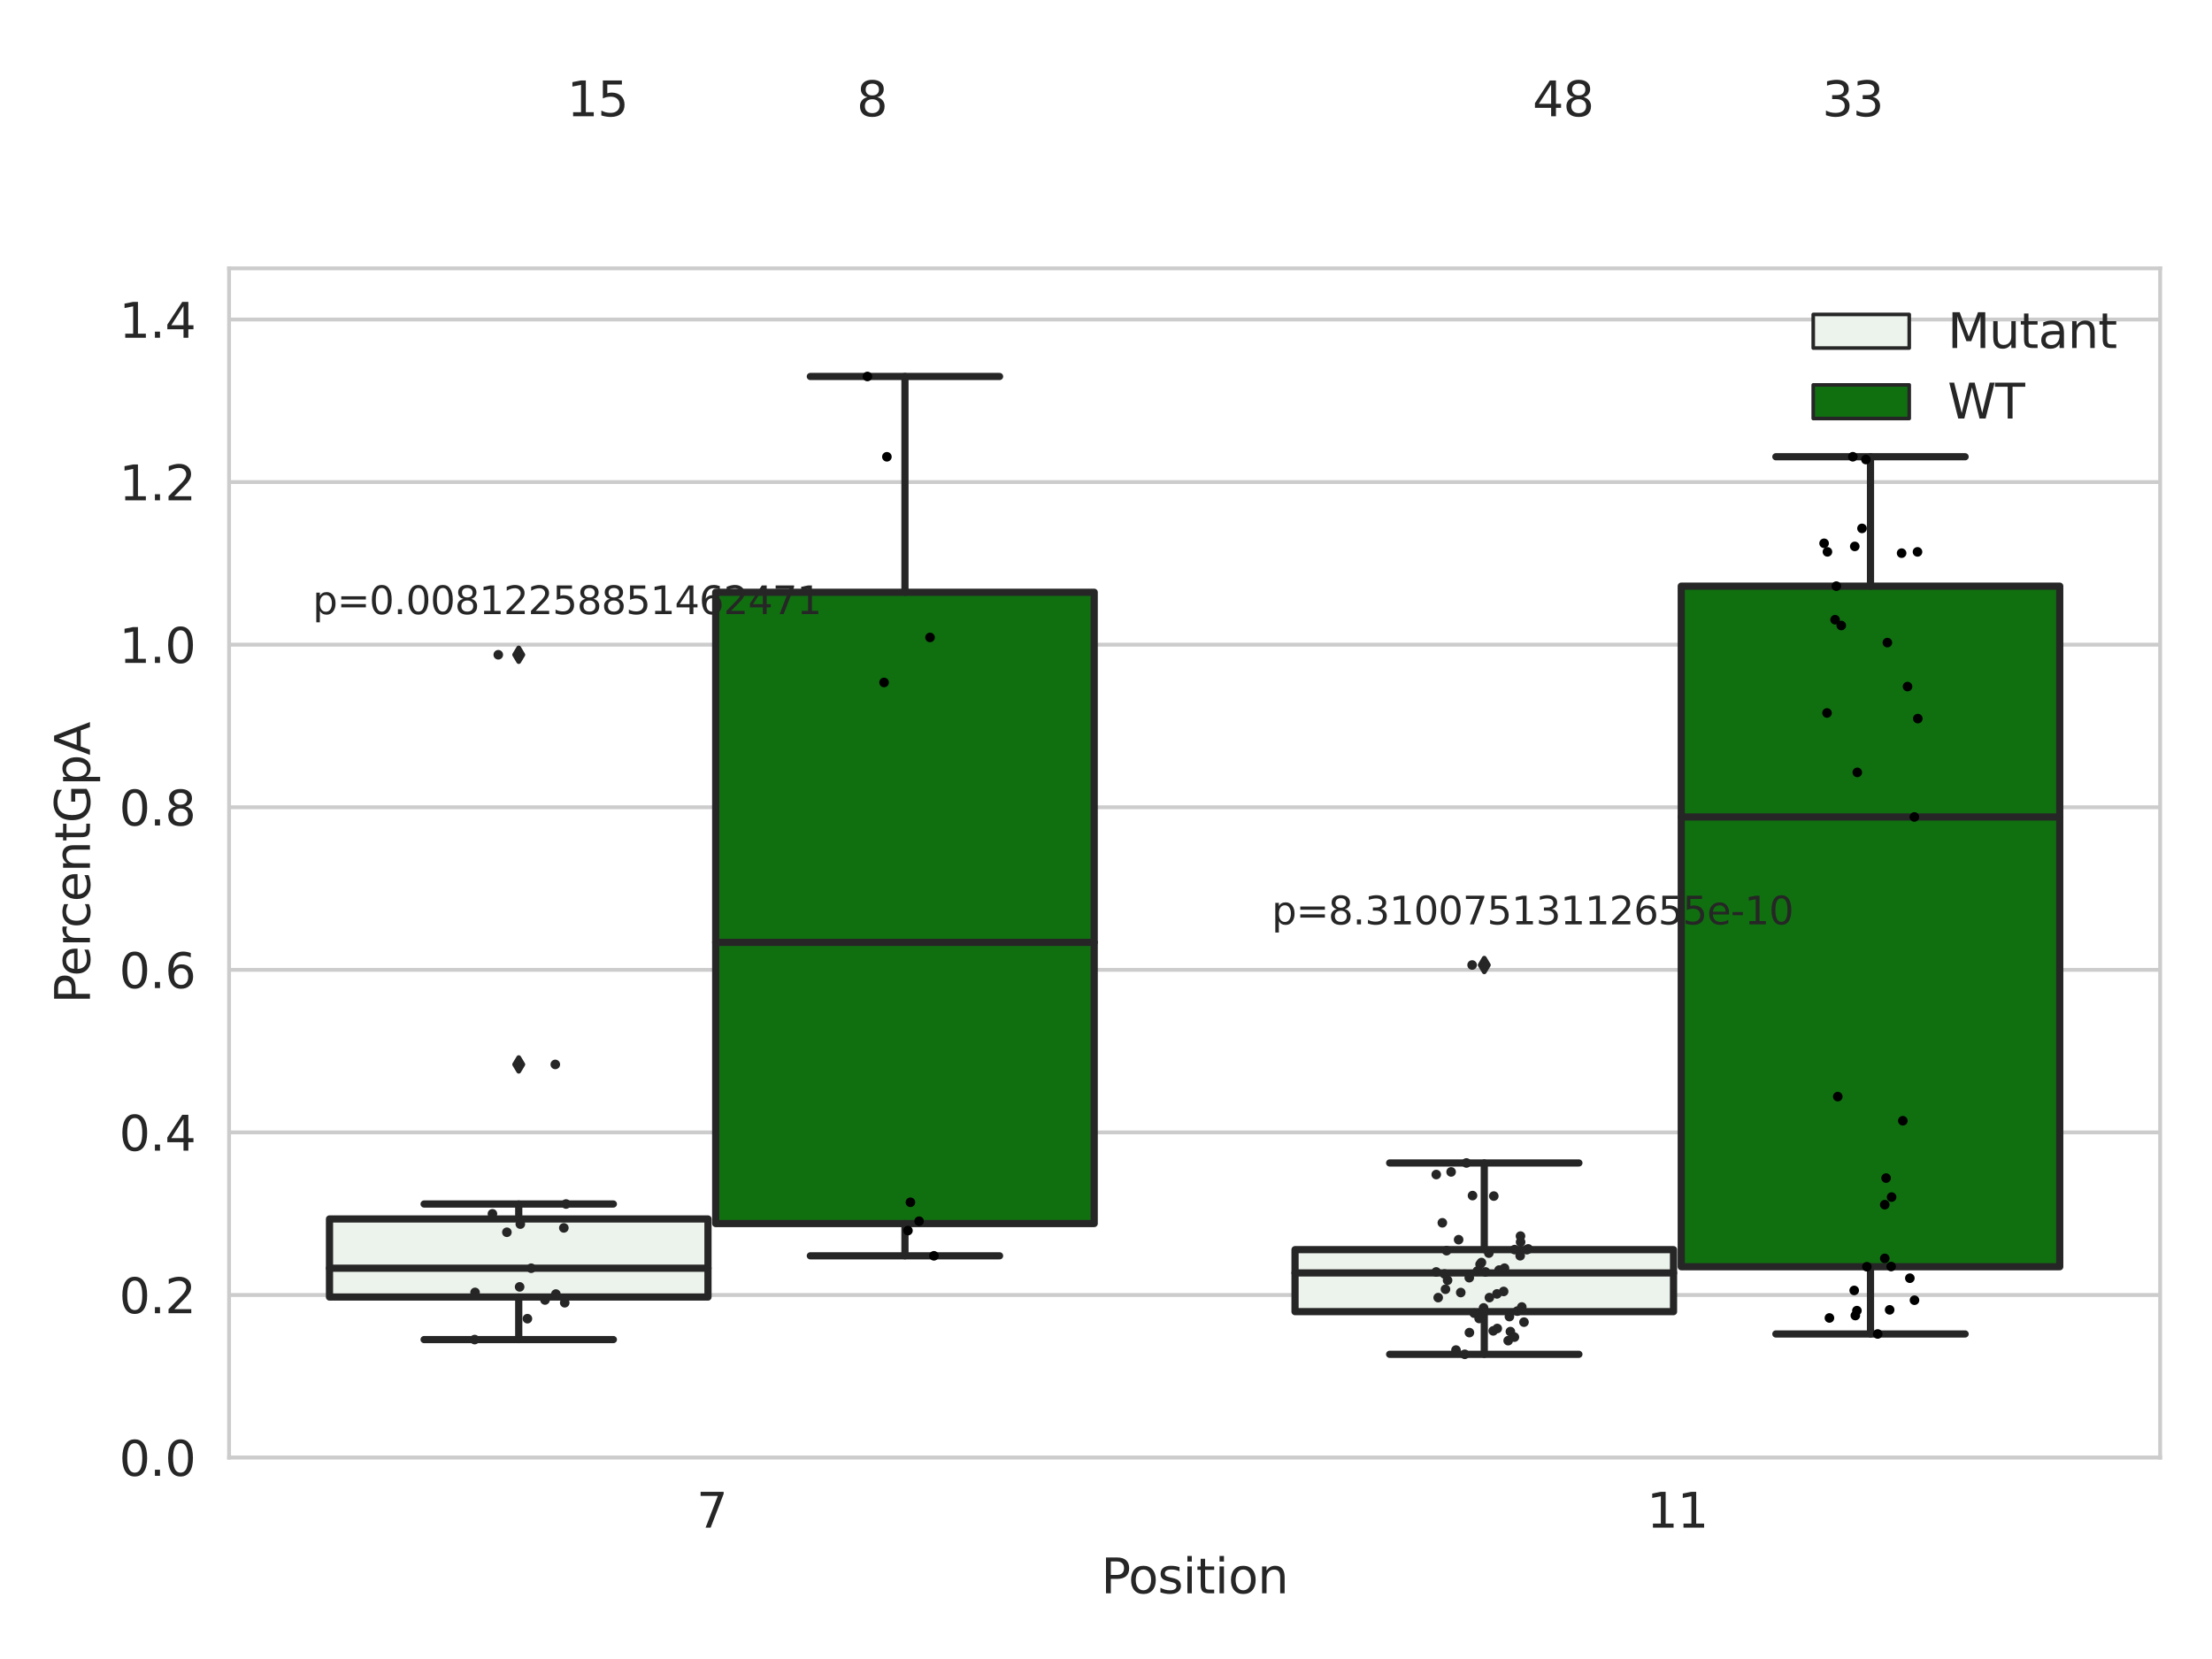 <?xml version="1.0" encoding="utf-8" standalone="no"?>
<!DOCTYPE svg PUBLIC "-//W3C//DTD SVG 1.1//EN"
  "http://www.w3.org/Graphics/SVG/1.1/DTD/svg11.dtd">
<svg xmlns:xlink="http://www.w3.org/1999/xlink" width="460.8pt" height="345.6pt" viewBox="0 0 460.8 345.6" xmlns="http://www.w3.org/2000/svg" version="1.1">
 <defs>
  <style type="text/css">*{stroke-linejoin: round; stroke-linecap: butt}</style>
 </defs>
 <g id="figure_1">
  <g id="patch_1">
   <path d="M 0 345.6 
L 460.8 345.6 
L 460.8 0 
L 0 0 
z
" style="fill: #ffffff"/>
  </g>
  <g id="axes_1">
   <g id="patch_2">
    <path d="M 47.72 303.64 
L 450 303.64 
L 450 55.906 
L 47.72 55.906 
z
" style="fill: #ffffff"/>
   </g>
   <g id="matplotlib.axis_1">
    <g id="xtick_1">
     <g id="text_1">
      <!-- 7 -->
      <g style="fill: #262626" transform="translate(145.109 318.238)scale(0.1 -0.1)">
       <defs>
        <path id="DejaVuSans-37" d="M 525 4666 
L 3525 4666 
L 3525 4397 
L 1831 0 
L 1172 0 
L 2766 4134 
L 525 4134 
L 525 4666 
z
" transform="scale(0.016)"/>
       </defs>
       <use xlink:href="#DejaVuSans-37"/>
      </g>
     </g>
    </g>
    <g id="xtick_2">
     <g id="text_2">
      <!-- 11 -->
      <g style="fill: #262626" transform="translate(343.067 318.238)scale(0.1 -0.1)">
       <defs>
        <path id="DejaVuSans-31" d="M 794 531 
L 1825 531 
L 1825 4091 
L 703 3866 
L 703 4441 
L 1819 4666 
L 2450 4666 
L 2450 531 
L 3481 531 
L 3481 0 
L 794 0 
L 794 531 
z
" transform="scale(0.016)"/>
       </defs>
       <use xlink:href="#DejaVuSans-31"/>
       <use xlink:href="#DejaVuSans-31" x="63.623"/>
      </g>
     </g>
    </g>
    <g id="text_3">
     <!-- Position -->
     <g style="fill: #262626" transform="translate(229.396 331.917)scale(0.1 -0.1)">
      <defs>
       <path id="DejaVuSans-50" d="M 1259 4147 
L 1259 2394 
L 2053 2394 
Q 2494 2394 2734 2622 
Q 2975 2850 2975 3272 
Q 2975 3691 2734 3919 
Q 2494 4147 2053 4147 
L 1259 4147 
z
M 628 4666 
L 2053 4666 
Q 2838 4666 3239 4311 
Q 3641 3956 3641 3272 
Q 3641 2581 3239 2228 
Q 2838 1875 2053 1875 
L 1259 1875 
L 1259 0 
L 628 0 
L 628 4666 
z
" transform="scale(0.016)"/>
       <path id="DejaVuSans-6f" d="M 1959 3097 
Q 1497 3097 1228 2736 
Q 959 2375 959 1747 
Q 959 1119 1226 758 
Q 1494 397 1959 397 
Q 2419 397 2687 759 
Q 2956 1122 2956 1747 
Q 2956 2369 2687 2733 
Q 2419 3097 1959 3097 
z
M 1959 3584 
Q 2709 3584 3137 3096 
Q 3566 2609 3566 1747 
Q 3566 888 3137 398 
Q 2709 -91 1959 -91 
Q 1206 -91 779 398 
Q 353 888 353 1747 
Q 353 2609 779 3096 
Q 1206 3584 1959 3584 
z
" transform="scale(0.016)"/>
       <path id="DejaVuSans-73" d="M 2834 3397 
L 2834 2853 
Q 2591 2978 2328 3040 
Q 2066 3103 1784 3103 
Q 1356 3103 1142 2972 
Q 928 2841 928 2578 
Q 928 2378 1081 2264 
Q 1234 2150 1697 2047 
L 1894 2003 
Q 2506 1872 2764 1633 
Q 3022 1394 3022 966 
Q 3022 478 2636 193 
Q 2250 -91 1575 -91 
Q 1294 -91 989 -36 
Q 684 19 347 128 
L 347 722 
Q 666 556 975 473 
Q 1284 391 1588 391 
Q 1994 391 2212 530 
Q 2431 669 2431 922 
Q 2431 1156 2273 1281 
Q 2116 1406 1581 1522 
L 1381 1569 
Q 847 1681 609 1914 
Q 372 2147 372 2553 
Q 372 3047 722 3315 
Q 1072 3584 1716 3584 
Q 2034 3584 2315 3537 
Q 2597 3491 2834 3397 
z
" transform="scale(0.016)"/>
       <path id="DejaVuSans-69" d="M 603 3500 
L 1178 3500 
L 1178 0 
L 603 0 
L 603 3500 
z
M 603 4863 
L 1178 4863 
L 1178 4134 
L 603 4134 
L 603 4863 
z
" transform="scale(0.016)"/>
       <path id="DejaVuSans-74" d="M 1172 4494 
L 1172 3500 
L 2356 3500 
L 2356 3053 
L 1172 3053 
L 1172 1153 
Q 1172 725 1289 603 
Q 1406 481 1766 481 
L 2356 481 
L 2356 0 
L 1766 0 
Q 1100 0 847 248 
Q 594 497 594 1153 
L 594 3053 
L 172 3053 
L 172 3500 
L 594 3500 
L 594 4494 
L 1172 4494 
z
" transform="scale(0.016)"/>
       <path id="DejaVuSans-6e" d="M 3513 2113 
L 3513 0 
L 2938 0 
L 2938 2094 
Q 2938 2591 2744 2837 
Q 2550 3084 2163 3084 
Q 1697 3084 1428 2787 
Q 1159 2491 1159 1978 
L 1159 0 
L 581 0 
L 581 3500 
L 1159 3500 
L 1159 2956 
Q 1366 3272 1645 3428 
Q 1925 3584 2291 3584 
Q 2894 3584 3203 3211 
Q 3513 2838 3513 2113 
z
" transform="scale(0.016)"/>
      </defs>
      <use xlink:href="#DejaVuSans-50"/>
      <use xlink:href="#DejaVuSans-6f" x="56.678"/>
      <use xlink:href="#DejaVuSans-73" x="117.859"/>
      <use xlink:href="#DejaVuSans-69" x="169.959"/>
      <use xlink:href="#DejaVuSans-74" x="197.742"/>
      <use xlink:href="#DejaVuSans-69" x="236.951"/>
      <use xlink:href="#DejaVuSans-6f" x="264.734"/>
      <use xlink:href="#DejaVuSans-6e" x="325.916"/>
     </g>
    </g>
   </g>
   <g id="matplotlib.axis_2">
    <g id="ytick_1">
     <g id="line2d_1">
      <path d="M 47.72 303.64 
L 450 303.64 
" clip-path="url(#p6f2badcea9)" style="fill: none; stroke: #cccccc; stroke-width: 0.8; stroke-linecap: round"/>
     </g>
     <g id="text_4">
      <!-- 0.0 -->
      <g style="fill: #262626" transform="translate(24.817 307.439)scale(0.1 -0.1)">
       <defs>
        <path id="DejaVuSans-30" d="M 2034 4250 
Q 1547 4250 1301 3770 
Q 1056 3291 1056 2328 
Q 1056 1369 1301 889 
Q 1547 409 2034 409 
Q 2525 409 2770 889 
Q 3016 1369 3016 2328 
Q 3016 3291 2770 3770 
Q 2525 4250 2034 4250 
z
M 2034 4750 
Q 2819 4750 3233 4129 
Q 3647 3509 3647 2328 
Q 3647 1150 3233 529 
Q 2819 -91 2034 -91 
Q 1250 -91 836 529 
Q 422 1150 422 2328 
Q 422 3509 836 4129 
Q 1250 4750 2034 4750 
z
" transform="scale(0.016)"/>
        <path id="DejaVuSans-2e" d="M 684 794 
L 1344 794 
L 1344 0 
L 684 0 
L 684 794 
z
" transform="scale(0.016)"/>
       </defs>
       <use xlink:href="#DejaVuSans-30"/>
       <use xlink:href="#DejaVuSans-2e" x="63.623"/>
       <use xlink:href="#DejaVuSans-30" x="95.41"/>
      </g>
     </g>
    </g>
    <g id="ytick_2">
     <g id="line2d_2">
      <path d="M 47.72 269.771 
L 450 269.771 
" clip-path="url(#p6f2badcea9)" style="fill: none; stroke: #cccccc; stroke-width: 0.8; stroke-linecap: round"/>
     </g>
     <g id="text_5">
      <!-- 0.2 -->
      <g style="fill: #262626" transform="translate(24.817 273.57)scale(0.1 -0.1)">
       <defs>
        <path id="DejaVuSans-32" d="M 1228 531 
L 3431 531 
L 3431 0 
L 469 0 
L 469 531 
Q 828 903 1448 1529 
Q 2069 2156 2228 2338 
Q 2531 2678 2651 2914 
Q 2772 3150 2772 3378 
Q 2772 3750 2511 3984 
Q 2250 4219 1831 4219 
Q 1534 4219 1204 4116 
Q 875 4013 500 3803 
L 500 4441 
Q 881 4594 1212 4672 
Q 1544 4750 1819 4750 
Q 2544 4750 2975 4387 
Q 3406 4025 3406 3419 
Q 3406 3131 3298 2873 
Q 3191 2616 2906 2266 
Q 2828 2175 2409 1742 
Q 1991 1309 1228 531 
z
" transform="scale(0.016)"/>
       </defs>
       <use xlink:href="#DejaVuSans-30"/>
       <use xlink:href="#DejaVuSans-2e" x="63.623"/>
       <use xlink:href="#DejaVuSans-32" x="95.41"/>
      </g>
     </g>
    </g>
    <g id="ytick_3">
     <g id="line2d_3">
      <path d="M 47.72 235.902 
L 450 235.902 
" clip-path="url(#p6f2badcea9)" style="fill: none; stroke: #cccccc; stroke-width: 0.8; stroke-linecap: round"/>
     </g>
     <g id="text_6">
      <!-- 0.4 -->
      <g style="fill: #262626" transform="translate(24.817 239.701)scale(0.1 -0.1)">
       <defs>
        <path id="DejaVuSans-34" d="M 2419 4116 
L 825 1625 
L 2419 1625 
L 2419 4116 
z
M 2253 4666 
L 3047 4666 
L 3047 1625 
L 3713 1625 
L 3713 1100 
L 3047 1100 
L 3047 0 
L 2419 0 
L 2419 1100 
L 313 1100 
L 313 1709 
L 2253 4666 
z
" transform="scale(0.016)"/>
       </defs>
       <use xlink:href="#DejaVuSans-30"/>
       <use xlink:href="#DejaVuSans-2e" x="63.623"/>
       <use xlink:href="#DejaVuSans-34" x="95.41"/>
      </g>
     </g>
    </g>
    <g id="ytick_4">
     <g id="line2d_4">
      <path d="M 47.72 202.033 
L 450 202.033 
" clip-path="url(#p6f2badcea9)" style="fill: none; stroke: #cccccc; stroke-width: 0.8; stroke-linecap: round"/>
     </g>
     <g id="text_7">
      <!-- 0.6 -->
      <g style="fill: #262626" transform="translate(24.817 205.832)scale(0.1 -0.1)">
       <defs>
        <path id="DejaVuSans-36" d="M 2113 2584 
Q 1688 2584 1439 2293 
Q 1191 2003 1191 1497 
Q 1191 994 1439 701 
Q 1688 409 2113 409 
Q 2538 409 2786 701 
Q 3034 994 3034 1497 
Q 3034 2003 2786 2293 
Q 2538 2584 2113 2584 
z
M 3366 4563 
L 3366 3988 
Q 3128 4100 2886 4159 
Q 2644 4219 2406 4219 
Q 1781 4219 1451 3797 
Q 1122 3375 1075 2522 
Q 1259 2794 1537 2939 
Q 1816 3084 2150 3084 
Q 2853 3084 3261 2657 
Q 3669 2231 3669 1497 
Q 3669 778 3244 343 
Q 2819 -91 2113 -91 
Q 1303 -91 875 529 
Q 447 1150 447 2328 
Q 447 3434 972 4092 
Q 1497 4750 2381 4750 
Q 2619 4750 2861 4703 
Q 3103 4656 3366 4563 
z
" transform="scale(0.016)"/>
       </defs>
       <use xlink:href="#DejaVuSans-30"/>
       <use xlink:href="#DejaVuSans-2e" x="63.623"/>
       <use xlink:href="#DejaVuSans-36" x="95.41"/>
      </g>
     </g>
    </g>
    <g id="ytick_5">
     <g id="line2d_5">
      <path d="M 47.72 168.164 
L 450 168.164 
" clip-path="url(#p6f2badcea9)" style="fill: none; stroke: #cccccc; stroke-width: 0.8; stroke-linecap: round"/>
     </g>
     <g id="text_8">
      <!-- 0.8 -->
      <g style="fill: #262626" transform="translate(24.817 171.963)scale(0.1 -0.1)">
       <defs>
        <path id="DejaVuSans-38" d="M 2034 2216 
Q 1584 2216 1326 1975 
Q 1069 1734 1069 1313 
Q 1069 891 1326 650 
Q 1584 409 2034 409 
Q 2484 409 2743 651 
Q 3003 894 3003 1313 
Q 3003 1734 2745 1975 
Q 2488 2216 2034 2216 
z
M 1403 2484 
Q 997 2584 770 2862 
Q 544 3141 544 3541 
Q 544 4100 942 4425 
Q 1341 4750 2034 4750 
Q 2731 4750 3128 4425 
Q 3525 4100 3525 3541 
Q 3525 3141 3298 2862 
Q 3072 2584 2669 2484 
Q 3125 2378 3379 2068 
Q 3634 1759 3634 1313 
Q 3634 634 3220 271 
Q 2806 -91 2034 -91 
Q 1263 -91 848 271 
Q 434 634 434 1313 
Q 434 1759 690 2068 
Q 947 2378 1403 2484 
z
M 1172 3481 
Q 1172 3119 1398 2916 
Q 1625 2713 2034 2713 
Q 2441 2713 2670 2916 
Q 2900 3119 2900 3481 
Q 2900 3844 2670 4047 
Q 2441 4250 2034 4250 
Q 1625 4250 1398 4047 
Q 1172 3844 1172 3481 
z
" transform="scale(0.016)"/>
       </defs>
       <use xlink:href="#DejaVuSans-30"/>
       <use xlink:href="#DejaVuSans-2e" x="63.623"/>
       <use xlink:href="#DejaVuSans-38" x="95.41"/>
      </g>
     </g>
    </g>
    <g id="ytick_6">
     <g id="line2d_6">
      <path d="M 47.72 134.295 
L 450 134.295 
" clip-path="url(#p6f2badcea9)" style="fill: none; stroke: #cccccc; stroke-width: 0.8; stroke-linecap: round"/>
     </g>
     <g id="text_9">
      <!-- 1.0 -->
      <g style="fill: #262626" transform="translate(24.817 138.095)scale(0.1 -0.1)">
       <use xlink:href="#DejaVuSans-31"/>
       <use xlink:href="#DejaVuSans-2e" x="63.623"/>
       <use xlink:href="#DejaVuSans-30" x="95.41"/>
      </g>
     </g>
    </g>
    <g id="ytick_7">
     <g id="line2d_7">
      <path d="M 47.72 100.426 
L 450 100.426 
" clip-path="url(#p6f2badcea9)" style="fill: none; stroke: #cccccc; stroke-width: 0.8; stroke-linecap: round"/>
     </g>
     <g id="text_10">
      <!-- 1.2 -->
      <g style="fill: #262626" transform="translate(24.817 104.226)scale(0.1 -0.1)">
       <use xlink:href="#DejaVuSans-31"/>
       <use xlink:href="#DejaVuSans-2e" x="63.623"/>
       <use xlink:href="#DejaVuSans-32" x="95.41"/>
      </g>
     </g>
    </g>
    <g id="ytick_8">
     <g id="line2d_8">
      <path d="M 47.72 66.557 
L 450 66.557 
" clip-path="url(#p6f2badcea9)" style="fill: none; stroke: #cccccc; stroke-width: 0.8; stroke-linecap: round"/>
     </g>
     <g id="text_11">
      <!-- 1.4 -->
      <g style="fill: #262626" transform="translate(24.817 70.357)scale(0.1 -0.1)">
       <use xlink:href="#DejaVuSans-31"/>
       <use xlink:href="#DejaVuSans-2e" x="63.623"/>
       <use xlink:href="#DejaVuSans-34" x="95.41"/>
      </g>
     </g>
    </g>
    <g id="text_12">
     <!-- PercentGpA -->
     <g style="fill: #262626" transform="translate(18.737 209.05)rotate(-90)scale(0.1 -0.1)">
      <defs>
       <path id="DejaVuSans-65" d="M 3597 1894 
L 3597 1613 
L 953 1613 
Q 991 1019 1311 708 
Q 1631 397 2203 397 
Q 2534 397 2845 478 
Q 3156 559 3463 722 
L 3463 178 
Q 3153 47 2828 -22 
Q 2503 -91 2169 -91 
Q 1331 -91 842 396 
Q 353 884 353 1716 
Q 353 2575 817 3079 
Q 1281 3584 2069 3584 
Q 2775 3584 3186 3129 
Q 3597 2675 3597 1894 
z
M 3022 2063 
Q 3016 2534 2758 2815 
Q 2500 3097 2075 3097 
Q 1594 3097 1305 2825 
Q 1016 2553 972 2059 
L 3022 2063 
z
" transform="scale(0.016)"/>
       <path id="DejaVuSans-72" d="M 2631 2963 
Q 2534 3019 2420 3045 
Q 2306 3072 2169 3072 
Q 1681 3072 1420 2755 
Q 1159 2438 1159 1844 
L 1159 0 
L 581 0 
L 581 3500 
L 1159 3500 
L 1159 2956 
Q 1341 3275 1631 3429 
Q 1922 3584 2338 3584 
Q 2397 3584 2469 3576 
Q 2541 3569 2628 3553 
L 2631 2963 
z
" transform="scale(0.016)"/>
       <path id="DejaVuSans-63" d="M 3122 3366 
L 3122 2828 
Q 2878 2963 2633 3030 
Q 2388 3097 2138 3097 
Q 1578 3097 1268 2742 
Q 959 2388 959 1747 
Q 959 1106 1268 751 
Q 1578 397 2138 397 
Q 2388 397 2633 464 
Q 2878 531 3122 666 
L 3122 134 
Q 2881 22 2623 -34 
Q 2366 -91 2075 -91 
Q 1284 -91 818 406 
Q 353 903 353 1747 
Q 353 2603 823 3093 
Q 1294 3584 2113 3584 
Q 2378 3584 2631 3529 
Q 2884 3475 3122 3366 
z
" transform="scale(0.016)"/>
       <path id="DejaVuSans-47" d="M 3809 666 
L 3809 1919 
L 2778 1919 
L 2778 2438 
L 4434 2438 
L 4434 434 
Q 4069 175 3628 42 
Q 3188 -91 2688 -91 
Q 1594 -91 976 548 
Q 359 1188 359 2328 
Q 359 3472 976 4111 
Q 1594 4750 2688 4750 
Q 3144 4750 3555 4637 
Q 3966 4525 4313 4306 
L 4313 3634 
Q 3963 3931 3569 4081 
Q 3175 4231 2741 4231 
Q 1884 4231 1454 3753 
Q 1025 3275 1025 2328 
Q 1025 1384 1454 906 
Q 1884 428 2741 428 
Q 3075 428 3337 486 
Q 3600 544 3809 666 
z
" transform="scale(0.016)"/>
       <path id="DejaVuSans-70" d="M 1159 525 
L 1159 -1331 
L 581 -1331 
L 581 3500 
L 1159 3500 
L 1159 2969 
Q 1341 3281 1617 3432 
Q 1894 3584 2278 3584 
Q 2916 3584 3314 3078 
Q 3713 2572 3713 1747 
Q 3713 922 3314 415 
Q 2916 -91 2278 -91 
Q 1894 -91 1617 61 
Q 1341 213 1159 525 
z
M 3116 1747 
Q 3116 2381 2855 2742 
Q 2594 3103 2138 3103 
Q 1681 3103 1420 2742 
Q 1159 2381 1159 1747 
Q 1159 1113 1420 752 
Q 1681 391 2138 391 
Q 2594 391 2855 752 
Q 3116 1113 3116 1747 
z
" transform="scale(0.016)"/>
       <path id="DejaVuSans-41" d="M 2188 4044 
L 1331 1722 
L 3047 1722 
L 2188 4044 
z
M 1831 4666 
L 2547 4666 
L 4325 0 
L 3669 0 
L 3244 1197 
L 1141 1197 
L 716 0 
L 50 0 
L 1831 4666 
z
" transform="scale(0.016)"/>
      </defs>
      <use xlink:href="#DejaVuSans-50"/>
      <use xlink:href="#DejaVuSans-65" x="56.678"/>
      <use xlink:href="#DejaVuSans-72" x="118.201"/>
      <use xlink:href="#DejaVuSans-63" x="157.064"/>
      <use xlink:href="#DejaVuSans-65" x="212.045"/>
      <use xlink:href="#DejaVuSans-6e" x="273.568"/>
      <use xlink:href="#DejaVuSans-74" x="336.947"/>
      <use xlink:href="#DejaVuSans-47" x="376.156"/>
      <use xlink:href="#DejaVuSans-70" x="453.646"/>
      <use xlink:href="#DejaVuSans-41" x="517.123"/>
     </g>
    </g>
   </g>
   <g id="patch_3">
    <path d="M 68.639 270.194 
L 147.485 270.194 
L 147.485 253.93 
L 68.639 253.93 
L 68.639 270.194 
z
" clip-path="url(#p6f2badcea9)" style="fill: #ecf2ec; stroke: #262626; stroke-width: 1.5; stroke-linejoin: miter"/>
   </g>
   <g id="patch_4">
    <path d="M 149.095 254.887 
L 227.941 254.887 
L 227.941 123.381 
L 149.095 123.381 
L 149.095 254.887 
z
" clip-path="url(#p6f2badcea9)" style="fill: #107010; stroke: #262626; stroke-width: 1.5; stroke-linejoin: miter"/>
   </g>
   <g id="patch_5">
    <path d="M 269.779 273.235 
L 348.625 273.235 
L 348.625 260.326 
L 269.779 260.326 
L 269.779 273.235 
z
" clip-path="url(#p6f2badcea9)" style="fill: #ecf2ec; stroke: #262626; stroke-width: 1.5; stroke-linejoin: miter"/>
   </g>
   <g id="patch_6">
    <path d="M 350.235 263.882 
L 429.081 263.882 
L 429.081 122.105 
L 350.235 122.105 
L 350.235 263.882 
z
" clip-path="url(#p6f2badcea9)" style="fill: #107010; stroke: #262626; stroke-width: 1.5; stroke-linejoin: miter"/>
   </g>
   <g id="patch_7">
    <path d="M 148.29 303.64 
L 148.29 303.64 
L 148.29 303.64 
L 148.29 303.64 
z
" clip-path="url(#p6f2badcea9)" style="fill: #ecf2ec; stroke: #262626; stroke-width: 0.75; stroke-linejoin: miter"/>
   </g>
   <g id="patch_8">
    <path d="M 148.29 303.64 
L 148.29 303.64 
L 148.29 303.64 
L 148.29 303.64 
z
" clip-path="url(#p6f2badcea9)" style="fill: #107010; stroke: #262626; stroke-width: 0.75; stroke-linejoin: miter"/>
   </g>
   <g id="PathCollection_1"/>
   <g id="PathCollection_2"/>
   <g id="line2d_9">
    <path d="M 108.062 270.194 
L 108.062 279.059 
" clip-path="url(#p6f2badcea9)" style="fill: none; stroke: #262626; stroke-width: 1.5; stroke-linecap: round"/>
   </g>
   <g id="line2d_10">
    <path d="M 108.062 253.93 
L 108.062 250.817 
" clip-path="url(#p6f2badcea9)" style="fill: none; stroke: #262626; stroke-width: 1.5; stroke-linecap: round"/>
   </g>
   <g id="line2d_11">
    <path d="M 88.35 279.059 
L 127.774 279.059 
" clip-path="url(#p6f2badcea9)" style="fill: none; stroke: #262626; stroke-width: 1.5; stroke-linecap: round"/>
   </g>
   <g id="line2d_12">
    <path d="M 88.35 250.817 
L 127.774 250.817 
" clip-path="url(#p6f2badcea9)" style="fill: none; stroke: #262626; stroke-width: 1.5; stroke-linecap: round"/>
   </g>
   <g id="line2d_13">
    <defs>
     <path id="m8e651a8171" d="M -0 1.414 
L 0.849 0 
L 0 -1.414 
L -0.849 -0 
z
" style="stroke: #262626; stroke-linejoin: miter"/>
    </defs>
    <g clip-path="url(#p6f2badcea9)">
     <use xlink:href="#m8e651a8171" x="108.062" y="221.74" style="fill: #262626; stroke: #262626; stroke-linejoin: miter"/>
     <use xlink:href="#m8e651a8171" x="108.062" y="136.4" style="fill: #262626; stroke: #262626; stroke-linejoin: miter"/>
    </g>
   </g>
   <g id="line2d_14">
    <path d="M 188.518 254.887 
L 188.518 261.608 
" clip-path="url(#p6f2badcea9)" style="fill: none; stroke: #262626; stroke-width: 1.5; stroke-linecap: round"/>
   </g>
   <g id="line2d_15">
    <path d="M 188.518 123.381 
L 188.518 78.427 
" clip-path="url(#p6f2badcea9)" style="fill: none; stroke: #262626; stroke-width: 1.5; stroke-linecap: round"/>
   </g>
   <g id="line2d_16">
    <path d="M 168.806 261.608 
L 208.23 261.608 
" clip-path="url(#p6f2badcea9)" style="fill: none; stroke: #262626; stroke-width: 1.5; stroke-linecap: round"/>
   </g>
   <g id="line2d_17">
    <path d="M 168.806 78.427 
L 208.23 78.427 
" clip-path="url(#p6f2badcea9)" style="fill: none; stroke: #262626; stroke-width: 1.5; stroke-linecap: round"/>
   </g>
   <g id="line2d_18"/>
   <g id="line2d_19">
    <path d="M 309.202 273.235 
L 309.202 282.128 
" clip-path="url(#p6f2badcea9)" style="fill: none; stroke: #262626; stroke-width: 1.5; stroke-linecap: round"/>
   </g>
   <g id="line2d_20">
    <path d="M 309.202 260.326 
L 309.202 242.265 
" clip-path="url(#p6f2badcea9)" style="fill: none; stroke: #262626; stroke-width: 1.5; stroke-linecap: round"/>
   </g>
   <g id="line2d_21">
    <path d="M 289.49 282.128 
L 328.914 282.128 
" clip-path="url(#p6f2badcea9)" style="fill: none; stroke: #262626; stroke-width: 1.5; stroke-linecap: round"/>
   </g>
   <g id="line2d_22">
    <path d="M 289.49 242.265 
L 328.914 242.265 
" clip-path="url(#p6f2badcea9)" style="fill: none; stroke: #262626; stroke-width: 1.5; stroke-linecap: round"/>
   </g>
   <g id="line2d_23">
    <g clip-path="url(#p6f2badcea9)">
     <use xlink:href="#m8e651a8171" x="309.202" y="201.028" style="fill: #262626; stroke: #262626; stroke-linejoin: miter"/>
    </g>
   </g>
   <g id="line2d_24">
    <path d="M 389.658 263.882 
L 389.658 277.89 
" clip-path="url(#p6f2badcea9)" style="fill: none; stroke: #262626; stroke-width: 1.5; stroke-linecap: round"/>
   </g>
   <g id="line2d_25">
    <path d="M 389.658 122.105 
L 389.658 95.15 
" clip-path="url(#p6f2badcea9)" style="fill: none; stroke: #262626; stroke-width: 1.5; stroke-linecap: round"/>
   </g>
   <g id="line2d_26">
    <path d="M 369.946 277.89 
L 409.37 277.89 
" clip-path="url(#p6f2badcea9)" style="fill: none; stroke: #262626; stroke-width: 1.5; stroke-linecap: round"/>
   </g>
   <g id="line2d_27">
    <path d="M 369.946 95.15 
L 409.37 95.15 
" clip-path="url(#p6f2badcea9)" style="fill: none; stroke: #262626; stroke-width: 1.5; stroke-linecap: round"/>
   </g>
   <g id="line2d_28"/>
   <g id="line2d_29">
    <path d="M 68.639 264.194 
L 147.485 264.194 
" clip-path="url(#p6f2badcea9)" style="fill: none; stroke: #262626; stroke-width: 1.5; stroke-linecap: round"/>
   </g>
   <g id="line2d_30">
    <path d="M 149.095 196.312 
L 227.941 196.312 
" clip-path="url(#p6f2badcea9)" style="fill: none; stroke: #262626; stroke-width: 1.5; stroke-linecap: round"/>
   </g>
   <g id="line2d_31">
    <path d="M 269.779 265.179 
L 348.625 265.179 
" clip-path="url(#p6f2badcea9)" style="fill: none; stroke: #262626; stroke-width: 1.5; stroke-linecap: round"/>
   </g>
   <g id="line2d_32">
    <path d="M 350.235 170.188 
L 429.081 170.188 
" clip-path="url(#p6f2badcea9)" style="fill: none; stroke: #262626; stroke-width: 1.5; stroke-linecap: round"/>
   </g>
   <g id="patch_9">
    <path d="M 47.72 303.64 
L 47.72 55.906 
" style="fill: none; stroke: #cccccc; stroke-width: 0.8; stroke-linejoin: miter; stroke-linecap: square"/>
   </g>
   <g id="patch_10">
    <path d="M 450 303.64 
L 450 55.906 
" style="fill: none; stroke: #cccccc; stroke-width: 0.8; stroke-linejoin: miter; stroke-linecap: square"/>
   </g>
   <g id="patch_11">
    <path d="M 47.72 303.64 
L 450 303.64 
" style="fill: none; stroke: #cccccc; stroke-width: 0.8; stroke-linejoin: miter; stroke-linecap: square"/>
   </g>
   <g id="patch_12">
    <path d="M 47.72 55.906 
L 450 55.906 
" style="fill: none; stroke: #cccccc; stroke-width: 0.8; stroke-linejoin: miter; stroke-linecap: square"/>
   </g>
   <g id="PathCollection_3">
    <defs>
     <path id="C0_0_a9aadadb77" d="M 0 1 
C 0.265 1 0.52 0.895 0.707 0.707 
C 0.895 0.52 1 0.265 1 -0 
C 1 -0.265 0.895 -0.52 0.707 -0.707 
C 0.52 -0.895 0.265 -1 0 -1 
C -0.265 -1 -0.52 -0.895 -0.707 -0.707 
C -0.895 -0.52 -1 -0.265 -1 0 
C -1 0.265 -0.895 0.52 -0.707 0.707 
C -0.52 0.895 -0.265 1 0 1 
z
"/>
    </defs>
    <g clip-path="url(#p6f2badcea9)">
     <use xlink:href="#C0_0_a9aadadb77" x="117.642" y="271.387" style="fill: #262626"/>
    </g>
    <g clip-path="url(#p6f2badcea9)">
     <use xlink:href="#C0_0_a9aadadb77" x="110.662" y="264.194" style="fill: #262626"/>
    </g>
    <g clip-path="url(#p6f2badcea9)">
     <use xlink:href="#C0_0_a9aadadb77" x="102.583" y="252.861" style="fill: #262626"/>
    </g>
    <g clip-path="url(#p6f2badcea9)">
     <use xlink:href="#C0_0_a9aadadb77" x="115.679" y="221.74" style="fill: #262626"/>
    </g>
    <g clip-path="url(#p6f2badcea9)">
     <use xlink:href="#C0_0_a9aadadb77" x="98.964" y="269.233" style="fill: #262626"/>
    </g>
    <g clip-path="url(#p6f2badcea9)">
     <use xlink:href="#C0_0_a9aadadb77" x="115.797" y="269.575" style="fill: #262626"/>
    </g>
    <g clip-path="url(#p6f2badcea9)">
     <use xlink:href="#C0_0_a9aadadb77" x="105.594" y="256.702" style="fill: #262626"/>
    </g>
    <g clip-path="url(#p6f2badcea9)">
     <use xlink:href="#C0_0_a9aadadb77" x="113.535" y="270.812" style="fill: #262626"/>
    </g>
    <g clip-path="url(#p6f2badcea9)">
     <use xlink:href="#C0_0_a9aadadb77" x="98.876" y="279.059" style="fill: #262626"/>
    </g>
    <g clip-path="url(#p6f2badcea9)">
     <use xlink:href="#C0_0_a9aadadb77" x="109.869" y="274.706" style="fill: #262626"/>
    </g>
    <g clip-path="url(#p6f2badcea9)">
     <use xlink:href="#C0_0_a9aadadb77" x="108.247" y="268.08" style="fill: #262626"/>
    </g>
    <g clip-path="url(#p6f2badcea9)">
     <use xlink:href="#C0_0_a9aadadb77" x="108.393" y="255" style="fill: #262626"/>
    </g>
    <g clip-path="url(#p6f2badcea9)">
     <use xlink:href="#C0_0_a9aadadb77" x="103.802" y="136.4" style="fill: #262626"/>
    </g>
    <g clip-path="url(#p6f2badcea9)">
     <use xlink:href="#C0_0_a9aadadb77" x="117.458" y="255.792" style="fill: #262626"/>
    </g>
    <g clip-path="url(#p6f2badcea9)">
     <use xlink:href="#C0_0_a9aadadb77" x="117.913" y="250.817" style="fill: #262626"/>
    </g>
   </g>
   <g id="PathCollection_4">
    <defs>
     <path id="C1_0_38de8abe55" d="M 0 1 
C 0.265 1 0.52 0.895 0.707 0.707 
C 0.895 0.52 1 0.265 1 -0 
C 1 -0.265 0.895 -0.52 0.707 -0.707 
C 0.52 -0.895 0.265 -1 0 -1 
C -0.265 -1 -0.52 -0.895 -0.707 -0.707 
C -0.895 -0.52 -1 -0.265 -1 0 
C -1 0.265 -0.895 0.52 -0.707 0.707 
C -0.52 0.895 -0.265 1 0 1 
z
"/>
    </defs>
    <g clip-path="url(#p6f2badcea9)">
     <use xlink:href="#C1_0_38de8abe55" x="180.698" y="78.427"/>
    </g>
    <g clip-path="url(#p6f2badcea9)">
     <use xlink:href="#C1_0_38de8abe55" x="193.741" y="132.789"/>
    </g>
    <g clip-path="url(#p6f2badcea9)">
     <use xlink:href="#C1_0_38de8abe55" x="184.755" y="95.158"/>
    </g>
    <g clip-path="url(#p6f2badcea9)">
     <use xlink:href="#C1_0_38de8abe55" x="189.14" y="256.355"/>
    </g>
    <g clip-path="url(#p6f2badcea9)">
     <use xlink:href="#C1_0_38de8abe55" x="184.167" y="142.169"/>
    </g>
    <g clip-path="url(#p6f2badcea9)">
     <use xlink:href="#C1_0_38de8abe55" x="194.554" y="261.608"/>
    </g>
    <g clip-path="url(#p6f2badcea9)">
     <use xlink:href="#C1_0_38de8abe55" x="189.656" y="250.455"/>
    </g>
    <g clip-path="url(#p6f2badcea9)">
     <use xlink:href="#C1_0_38de8abe55" x="191.465" y="254.397"/>
    </g>
   </g>
   <g id="PathCollection_5">
    <defs>
     <path id="C2_0_37e4caeaf5" d="M 0 1 
C 0.265 1 0.52 0.895 0.707 0.707 
C 0.895 0.52 1 0.265 1 -0 
C 1 -0.265 0.895 -0.52 0.707 -0.707 
C 0.52 -0.895 0.265 -1 0 -1 
C -0.265 -1 -0.52 -0.895 -0.707 -0.707 
C -0.895 -0.52 -1 -0.265 -1 0 
C -1 0.265 -0.895 0.52 -0.707 0.707 
C -0.52 0.895 -0.265 1 0 1 
z
"/>
    </defs>
    <g clip-path="url(#p6f2badcea9)">
     <use xlink:href="#C2_0_37e4caeaf5" x="317.018" y="272.273" style="fill: #262626"/>
    </g>
    <g clip-path="url(#p6f2badcea9)">
     <use xlink:href="#C2_0_37e4caeaf5" x="305.48" y="242.265" style="fill: #262626"/>
    </g>
    <g clip-path="url(#p6f2badcea9)">
     <use xlink:href="#C2_0_37e4caeaf5" x="299.603" y="270.315" style="fill: #262626"/>
    </g>
    <g clip-path="url(#p6f2badcea9)">
     <use xlink:href="#C2_0_37e4caeaf5" x="318.35" y="260.168" style="fill: #262626"/>
    </g>
    <g clip-path="url(#p6f2badcea9)">
     <use xlink:href="#C2_0_37e4caeaf5" x="311.065" y="277.245" style="fill: #262626"/>
    </g>
    <g clip-path="url(#p6f2badcea9)">
     <use xlink:href="#C2_0_37e4caeaf5" x="301.117" y="268.573" style="fill: #262626"/>
    </g>
    <g clip-path="url(#p6f2badcea9)">
     <use xlink:href="#C2_0_37e4caeaf5" x="299.186" y="264.966" style="fill: #262626"/>
    </g>
    <g clip-path="url(#p6f2badcea9)">
     <use xlink:href="#C2_0_37e4caeaf5" x="301.556" y="266.704" style="fill: #262626"/>
    </g>
    <g clip-path="url(#p6f2badcea9)">
     <use xlink:href="#C2_0_37e4caeaf5" x="311.186" y="249.165" style="fill: #262626"/>
    </g>
    <g clip-path="url(#p6f2badcea9)">
     <use xlink:href="#C2_0_37e4caeaf5" x="316.08" y="273.127" style="fill: #262626"/>
    </g>
    <g clip-path="url(#p6f2badcea9)">
     <use xlink:href="#C2_0_37e4caeaf5" x="316.746" y="257.501" style="fill: #262626"/>
    </g>
    <g clip-path="url(#p6f2badcea9)">
     <use xlink:href="#C2_0_37e4caeaf5" x="304.302" y="269.26" style="fill: #262626"/>
    </g>
    <g clip-path="url(#p6f2badcea9)">
     <use xlink:href="#C2_0_37e4caeaf5" x="305.137" y="282.128" style="fill: #262626"/>
    </g>
    <g clip-path="url(#p6f2badcea9)">
     <use xlink:href="#C2_0_37e4caeaf5" x="310.155" y="261.045" style="fill: #262626"/>
    </g>
    <g clip-path="url(#p6f2badcea9)">
     <use xlink:href="#C2_0_37e4caeaf5" x="318.066" y="260.33" style="fill: #262626"/>
    </g>
    <g clip-path="url(#p6f2badcea9)">
     <use xlink:href="#C2_0_37e4caeaf5" x="317.475" y="275.425" style="fill: #262626"/>
    </g>
    <g clip-path="url(#p6f2badcea9)">
     <use xlink:href="#C2_0_37e4caeaf5" x="316.77" y="258.743" style="fill: #262626"/>
    </g>
    <g clip-path="url(#p6f2badcea9)">
     <use xlink:href="#C2_0_37e4caeaf5" x="313.235" y="269.034" style="fill: #262626"/>
    </g>
    <g clip-path="url(#p6f2badcea9)">
     <use xlink:href="#C2_0_37e4caeaf5" x="306.67" y="201.028" style="fill: #262626"/>
    </g>
    <g clip-path="url(#p6f2badcea9)">
     <use xlink:href="#C2_0_37e4caeaf5" x="303.858" y="258.248" style="fill: #262626"/>
    </g>
    <g clip-path="url(#p6f2badcea9)">
     <use xlink:href="#C2_0_37e4caeaf5" x="314.182" y="279.284" style="fill: #262626"/>
    </g>
    <g clip-path="url(#p6f2badcea9)">
     <use xlink:href="#C2_0_37e4caeaf5" x="309.455" y="264.964" style="fill: #262626"/>
    </g>
    <g clip-path="url(#p6f2badcea9)">
     <use xlink:href="#C2_0_37e4caeaf5" x="314.641" y="277.394" style="fill: #262626"/>
    </g>
    <g clip-path="url(#p6f2badcea9)">
     <use xlink:href="#C2_0_37e4caeaf5" x="299.198" y="244.678" style="fill: #262626"/>
    </g>
    <g clip-path="url(#p6f2badcea9)">
     <use xlink:href="#C2_0_37e4caeaf5" x="306.752" y="249.064" style="fill: #262626"/>
    </g>
    <g clip-path="url(#p6f2badcea9)">
     <use xlink:href="#C2_0_37e4caeaf5" x="308.328" y="263.384" style="fill: #262626"/>
    </g>
    <g clip-path="url(#p6f2badcea9)">
     <use xlink:href="#C2_0_37e4caeaf5" x="316.679" y="261.597" style="fill: #262626"/>
    </g>
    <g clip-path="url(#p6f2badcea9)">
     <use xlink:href="#C2_0_37e4caeaf5" x="306.076" y="266.169" style="fill: #262626"/>
    </g>
    <g clip-path="url(#p6f2badcea9)">
     <use xlink:href="#C2_0_37e4caeaf5" x="303.31" y="281.241" style="fill: #262626"/>
    </g>
    <g clip-path="url(#p6f2badcea9)">
     <use xlink:href="#C2_0_37e4caeaf5" x="307.827" y="264.789" style="fill: #262626"/>
    </g>
    <g clip-path="url(#p6f2badcea9)">
     <use xlink:href="#C2_0_37e4caeaf5" x="307.095" y="273.561" style="fill: #262626"/>
    </g>
    <g clip-path="url(#p6f2badcea9)">
     <use xlink:href="#C2_0_37e4caeaf5" x="311.845" y="269.543" style="fill: #262626"/>
    </g>
    <g clip-path="url(#p6f2badcea9)">
     <use xlink:href="#C2_0_37e4caeaf5" x="300.466" y="254.732" style="fill: #262626"/>
    </g>
    <g clip-path="url(#p6f2badcea9)">
     <use xlink:href="#C2_0_37e4caeaf5" x="301.352" y="260.541" style="fill: #262626"/>
    </g>
    <g clip-path="url(#p6f2badcea9)">
     <use xlink:href="#C2_0_37e4caeaf5" x="300.928" y="265.392" style="fill: #262626"/>
    </g>
    <g clip-path="url(#p6f2badcea9)">
     <use xlink:href="#C2_0_37e4caeaf5" x="310.271" y="270.311" style="fill: #262626"/>
    </g>
    <g clip-path="url(#p6f2badcea9)">
     <use xlink:href="#C2_0_37e4caeaf5" x="302.293" y="244.131" style="fill: #262626"/>
    </g>
    <g clip-path="url(#p6f2badcea9)">
     <use xlink:href="#C2_0_37e4caeaf5" x="306.105" y="277.605" style="fill: #262626"/>
    </g>
    <g clip-path="url(#p6f2badcea9)">
     <use xlink:href="#C2_0_37e4caeaf5" x="315.525" y="260.316" style="fill: #262626"/>
    </g>
    <g clip-path="url(#p6f2badcea9)">
     <use xlink:href="#C2_0_37e4caeaf5" x="311.91" y="276.748" style="fill: #262626"/>
    </g>
    <g clip-path="url(#p6f2badcea9)">
     <use xlink:href="#C2_0_37e4caeaf5" x="307.761" y="264.814" style="fill: #262626"/>
    </g>
    <g clip-path="url(#p6f2badcea9)">
     <use xlink:href="#C2_0_37e4caeaf5" x="314.438" y="274.274" style="fill: #262626"/>
    </g>
    <g clip-path="url(#p6f2badcea9)">
     <use xlink:href="#C2_0_37e4caeaf5" x="309.054" y="272.464" style="fill: #262626"/>
    </g>
    <g clip-path="url(#p6f2badcea9)">
     <use xlink:href="#C2_0_37e4caeaf5" x="308.613" y="263.012" style="fill: #262626"/>
    </g>
    <g clip-path="url(#p6f2badcea9)">
     <use xlink:href="#C2_0_37e4caeaf5" x="315.481" y="278.547" style="fill: #262626"/>
    </g>
    <g clip-path="url(#p6f2badcea9)">
     <use xlink:href="#C2_0_37e4caeaf5" x="308.131" y="274.665" style="fill: #262626"/>
    </g>
    <g clip-path="url(#p6f2badcea9)">
     <use xlink:href="#C2_0_37e4caeaf5" x="313.415" y="264.184" style="fill: #262626"/>
    </g>
    <g clip-path="url(#p6f2badcea9)">
     <use xlink:href="#C2_0_37e4caeaf5" x="312.288" y="264.579" style="fill: #262626"/>
    </g>
   </g>
   <g id="PathCollection_6">
    <defs>
     <path id="C3_0_01532926e6" d="M 0 1 
C 0.265 1 0.52 0.895 0.707 0.707 
C 0.895 0.52 1 0.265 1 -0 
C 1 -0.265 0.895 -0.52 0.707 -0.707 
C 0.52 -0.895 0.265 -1 0 -1 
C -0.265 -1 -0.52 -0.895 -0.707 -0.707 
C -0.895 -0.52 -1 -0.265 -1 0 
C -1 0.265 -0.895 0.52 -0.707 0.707 
C -0.52 0.895 -0.265 1 0 1 
z
"/>
    </defs>
    <g clip-path="url(#p6f2badcea9)">
     <use xlink:href="#C3_0_01532926e6" x="382.542" y="122.105"/>
    </g>
    <g clip-path="url(#p6f2badcea9)">
     <use xlink:href="#C3_0_01532926e6" x="379.992" y="113.179"/>
    </g>
    <g clip-path="url(#p6f2badcea9)">
     <use xlink:href="#C3_0_01532926e6" x="394.054" y="249.376"/>
    </g>
    <g clip-path="url(#p6f2badcea9)">
     <use xlink:href="#C3_0_01532926e6" x="388.905" y="263.882"/>
    </g>
    <g clip-path="url(#p6f2badcea9)">
     <use xlink:href="#C3_0_01532926e6" x="386.383" y="113.825"/>
    </g>
    <g clip-path="url(#p6f2badcea9)">
     <use xlink:href="#C3_0_01532926e6" x="399.515" y="149.696"/>
    </g>
    <g clip-path="url(#p6f2badcea9)">
     <use xlink:href="#C3_0_01532926e6" x="399.453" y="114.966"/>
    </g>
    <g clip-path="url(#p6f2badcea9)">
     <use xlink:href="#C3_0_01532926e6" x="396.139" y="115.231"/>
    </g>
    <g clip-path="url(#p6f2badcea9)">
     <use xlink:href="#C3_0_01532926e6" x="380.603" y="148.523"/>
    </g>
    <g clip-path="url(#p6f2badcea9)">
     <use xlink:href="#C3_0_01532926e6" x="397.375" y="143.024"/>
    </g>
    <g clip-path="url(#p6f2badcea9)">
     <use xlink:href="#C3_0_01532926e6" x="393.958" y="263.842"/>
    </g>
    <g clip-path="url(#p6f2badcea9)">
     <use xlink:href="#C3_0_01532926e6" x="388.706" y="95.731"/>
    </g>
    <g clip-path="url(#p6f2badcea9)">
     <use xlink:href="#C3_0_01532926e6" x="398.798" y="170.188"/>
    </g>
    <g clip-path="url(#p6f2badcea9)">
     <use xlink:href="#C3_0_01532926e6" x="380.689" y="114.959"/>
    </g>
    <g clip-path="url(#p6f2badcea9)">
     <use xlink:href="#C3_0_01532926e6" x="385.977" y="95.15"/>
    </g>
    <g clip-path="url(#p6f2badcea9)">
     <use xlink:href="#C3_0_01532926e6" x="392.626" y="250.957"/>
    </g>
    <g clip-path="url(#p6f2badcea9)">
     <use xlink:href="#C3_0_01532926e6" x="383.568" y="130.306"/>
    </g>
    <g clip-path="url(#p6f2badcea9)">
     <use xlink:href="#C3_0_01532926e6" x="386.501" y="274.056"/>
    </g>
    <g clip-path="url(#p6f2badcea9)">
     <use xlink:href="#C3_0_01532926e6" x="398.823" y="270.857"/>
    </g>
    <g clip-path="url(#p6f2badcea9)">
     <use xlink:href="#C3_0_01532926e6" x="386.264" y="268.819"/>
    </g>
    <g clip-path="url(#p6f2badcea9)">
     <use xlink:href="#C3_0_01532926e6" x="391.156" y="277.89"/>
    </g>
    <g clip-path="url(#p6f2badcea9)">
     <use xlink:href="#C3_0_01532926e6" x="386.909" y="160.902"/>
    </g>
    <g clip-path="url(#p6f2badcea9)">
     <use xlink:href="#C3_0_01532926e6" x="382.84" y="228.444"/>
    </g>
    <g clip-path="url(#p6f2badcea9)">
     <use xlink:href="#C3_0_01532926e6" x="382.283" y="129.098"/>
    </g>
    <g clip-path="url(#p6f2badcea9)">
     <use xlink:href="#C3_0_01532926e6" x="381.105" y="274.553"/>
    </g>
    <g clip-path="url(#p6f2badcea9)">
     <use xlink:href="#C3_0_01532926e6" x="397.855" y="266.271"/>
    </g>
    <g clip-path="url(#p6f2badcea9)">
     <use xlink:href="#C3_0_01532926e6" x="392.629" y="262.143"/>
    </g>
    <g clip-path="url(#p6f2badcea9)">
     <use xlink:href="#C3_0_01532926e6" x="393.647" y="272.864"/>
    </g>
    <g clip-path="url(#p6f2badcea9)">
     <use xlink:href="#C3_0_01532926e6" x="396.393" y="233.473"/>
    </g>
    <g clip-path="url(#p6f2badcea9)">
     <use xlink:href="#C3_0_01532926e6" x="393.175" y="133.866"/>
    </g>
    <g clip-path="url(#p6f2badcea9)">
     <use xlink:href="#C3_0_01532926e6" x="386.829" y="273.031"/>
    </g>
    <g clip-path="url(#p6f2badcea9)">
     <use xlink:href="#C3_0_01532926e6" x="387.889" y="110.075"/>
    </g>
    <g clip-path="url(#p6f2badcea9)">
     <use xlink:href="#C3_0_01532926e6" x="392.907" y="245.414"/>
    </g>
   </g>
   <g id="text_13">
    <!-- 15 -->
    <g style="fill: #262626" transform="translate(118.119 24.221)scale(0.1 -0.1)">
     <defs>
      <path id="DejaVuSans-35" d="M 691 4666 
L 3169 4666 
L 3169 4134 
L 1269 4134 
L 1269 2991 
Q 1406 3038 1543 3061 
Q 1681 3084 1819 3084 
Q 2600 3084 3056 2656 
Q 3513 2228 3513 1497 
Q 3513 744 3044 326 
Q 2575 -91 1722 -91 
Q 1428 -91 1123 -41 
Q 819 9 494 109 
L 494 744 
Q 775 591 1075 516 
Q 1375 441 1709 441 
Q 2250 441 2565 725 
Q 2881 1009 2881 1497 
Q 2881 1984 2565 2268 
Q 2250 2553 1709 2553 
Q 1456 2553 1204 2497 
Q 953 2441 691 2322 
L 691 4666 
z
" transform="scale(0.016)"/>
     </defs>
     <use xlink:href="#DejaVuSans-31"/>
     <use xlink:href="#DejaVuSans-35" x="63.623"/>
    </g>
   </g>
   <g id="text_14">
    <!-- p=0.00812258851462471 -->
    <g style="fill: #262626" transform="translate(65.147 127.933)scale(0.08 -0.08)">
     <defs>
      <path id="DejaVuSans-3d" d="M 678 2906 
L 4684 2906 
L 4684 2381 
L 678 2381 
L 678 2906 
z
M 678 1631 
L 4684 1631 
L 4684 1100 
L 678 1100 
L 678 1631 
z
" transform="scale(0.016)"/>
     </defs>
     <use xlink:href="#DejaVuSans-70"/>
     <use xlink:href="#DejaVuSans-3d" x="63.477"/>
     <use xlink:href="#DejaVuSans-30" x="147.266"/>
     <use xlink:href="#DejaVuSans-2e" x="210.889"/>
     <use xlink:href="#DejaVuSans-30" x="242.676"/>
     <use xlink:href="#DejaVuSans-30" x="306.299"/>
     <use xlink:href="#DejaVuSans-38" x="369.922"/>
     <use xlink:href="#DejaVuSans-31" x="433.545"/>
     <use xlink:href="#DejaVuSans-32" x="497.168"/>
     <use xlink:href="#DejaVuSans-32" x="560.791"/>
     <use xlink:href="#DejaVuSans-35" x="624.414"/>
     <use xlink:href="#DejaVuSans-38" x="688.037"/>
     <use xlink:href="#DejaVuSans-38" x="751.66"/>
     <use xlink:href="#DejaVuSans-35" x="815.283"/>
     <use xlink:href="#DejaVuSans-31" x="878.906"/>
     <use xlink:href="#DejaVuSans-34" x="942.529"/>
     <use xlink:href="#DejaVuSans-36" x="1006.152"/>
     <use xlink:href="#DejaVuSans-32" x="1069.775"/>
     <use xlink:href="#DejaVuSans-34" x="1133.398"/>
     <use xlink:href="#DejaVuSans-37" x="1197.021"/>
     <use xlink:href="#DejaVuSans-31" x="1260.645"/>
    </g>
   </g>
   <g id="text_15">
    <!-- 8 -->
    <g style="fill: #262626" transform="translate(178.461 24.221)scale(0.1 -0.1)">
     <use xlink:href="#DejaVuSans-38"/>
    </g>
   </g>
   <g id="text_16">
    <!-- 48 -->
    <g style="fill: #262626" transform="translate(319.259 24.221)scale(0.1 -0.1)">
     <use xlink:href="#DejaVuSans-34"/>
     <use xlink:href="#DejaVuSans-38" x="63.623"/>
    </g>
   </g>
   <g id="text_17">
    <!-- p=8.31007513112655e-10 -->
    <g style="fill: #262626" transform="translate(264.927 192.561)scale(0.08 -0.08)">
     <defs>
      <path id="DejaVuSans-33" d="M 2597 2516 
Q 3050 2419 3304 2112 
Q 3559 1806 3559 1356 
Q 3559 666 3084 287 
Q 2609 -91 1734 -91 
Q 1441 -91 1130 -33 
Q 819 25 488 141 
L 488 750 
Q 750 597 1062 519 
Q 1375 441 1716 441 
Q 2309 441 2620 675 
Q 2931 909 2931 1356 
Q 2931 1769 2642 2001 
Q 2353 2234 1838 2234 
L 1294 2234 
L 1294 2753 
L 1863 2753 
Q 2328 2753 2575 2939 
Q 2822 3125 2822 3475 
Q 2822 3834 2567 4026 
Q 2313 4219 1838 4219 
Q 1578 4219 1281 4162 
Q 984 4106 628 3988 
L 628 4550 
Q 988 4650 1302 4700 
Q 1616 4750 1894 4750 
Q 2613 4750 3031 4423 
Q 3450 4097 3450 3541 
Q 3450 3153 3228 2886 
Q 3006 2619 2597 2516 
z
" transform="scale(0.016)"/>
      <path id="DejaVuSans-2d" d="M 313 2009 
L 1997 2009 
L 1997 1497 
L 313 1497 
L 313 2009 
z
" transform="scale(0.016)"/>
     </defs>
     <use xlink:href="#DejaVuSans-70"/>
     <use xlink:href="#DejaVuSans-3d" x="63.477"/>
     <use xlink:href="#DejaVuSans-38" x="147.266"/>
     <use xlink:href="#DejaVuSans-2e" x="210.889"/>
     <use xlink:href="#DejaVuSans-33" x="242.676"/>
     <use xlink:href="#DejaVuSans-31" x="306.299"/>
     <use xlink:href="#DejaVuSans-30" x="369.922"/>
     <use xlink:href="#DejaVuSans-30" x="433.545"/>
     <use xlink:href="#DejaVuSans-37" x="497.168"/>
     <use xlink:href="#DejaVuSans-35" x="560.791"/>
     <use xlink:href="#DejaVuSans-31" x="624.414"/>
     <use xlink:href="#DejaVuSans-33" x="688.037"/>
     <use xlink:href="#DejaVuSans-31" x="751.66"/>
     <use xlink:href="#DejaVuSans-31" x="815.283"/>
     <use xlink:href="#DejaVuSans-32" x="878.906"/>
     <use xlink:href="#DejaVuSans-36" x="942.529"/>
     <use xlink:href="#DejaVuSans-35" x="1006.152"/>
     <use xlink:href="#DejaVuSans-35" x="1069.775"/>
     <use xlink:href="#DejaVuSans-65" x="1133.398"/>
     <use xlink:href="#DejaVuSans-2d" x="1194.922"/>
     <use xlink:href="#DejaVuSans-31" x="1231.006"/>
     <use xlink:href="#DejaVuSans-30" x="1294.629"/>
    </g>
   </g>
   <g id="text_18">
    <!-- 33 -->
    <g style="fill: #262626" transform="translate(379.601 24.221)scale(0.1 -0.1)">
     <use xlink:href="#DejaVuSans-33"/>
     <use xlink:href="#DejaVuSans-33" x="63.623"/>
    </g>
   </g>
   <g id="legend_1">
    <g id="patch_13">
     <path d="M 377.728 72.505 
L 397.728 72.505 
L 397.728 65.505 
L 377.728 65.505 
z
" style="fill: #ecf2ec; stroke: #262626; stroke-width: 0.75; stroke-linejoin: miter"/>
    </g>
    <g id="text_19">
     <!-- Mutant -->
     <g style="fill: #262626" transform="translate(405.728 72.505)scale(0.1 -0.1)">
      <defs>
       <path id="DejaVuSans-4d" d="M 628 4666 
L 1569 4666 
L 2759 1491 
L 3956 4666 
L 4897 4666 
L 4897 0 
L 4281 0 
L 4281 4097 
L 3078 897 
L 2444 897 
L 1241 4097 
L 1241 0 
L 628 0 
L 628 4666 
z
" transform="scale(0.016)"/>
       <path id="DejaVuSans-75" d="M 544 1381 
L 544 3500 
L 1119 3500 
L 1119 1403 
Q 1119 906 1312 657 
Q 1506 409 1894 409 
Q 2359 409 2629 706 
Q 2900 1003 2900 1516 
L 2900 3500 
L 3475 3500 
L 3475 0 
L 2900 0 
L 2900 538 
Q 2691 219 2414 64 
Q 2138 -91 1772 -91 
Q 1169 -91 856 284 
Q 544 659 544 1381 
z
M 1991 3584 
L 1991 3584 
z
" transform="scale(0.016)"/>
       <path id="DejaVuSans-61" d="M 2194 1759 
Q 1497 1759 1228 1600 
Q 959 1441 959 1056 
Q 959 750 1161 570 
Q 1363 391 1709 391 
Q 2188 391 2477 730 
Q 2766 1069 2766 1631 
L 2766 1759 
L 2194 1759 
z
M 3341 1997 
L 3341 0 
L 2766 0 
L 2766 531 
Q 2569 213 2275 61 
Q 1981 -91 1556 -91 
Q 1019 -91 701 211 
Q 384 513 384 1019 
Q 384 1609 779 1909 
Q 1175 2209 1959 2209 
L 2766 2209 
L 2766 2266 
Q 2766 2663 2505 2880 
Q 2244 3097 1772 3097 
Q 1472 3097 1187 3025 
Q 903 2953 641 2809 
L 641 3341 
Q 956 3463 1253 3523 
Q 1550 3584 1831 3584 
Q 2591 3584 2966 3190 
Q 3341 2797 3341 1997 
z
" transform="scale(0.016)"/>
      </defs>
      <use xlink:href="#DejaVuSans-4d"/>
      <use xlink:href="#DejaVuSans-75" x="86.279"/>
      <use xlink:href="#DejaVuSans-74" x="149.658"/>
      <use xlink:href="#DejaVuSans-61" x="188.867"/>
      <use xlink:href="#DejaVuSans-6e" x="250.146"/>
      <use xlink:href="#DejaVuSans-74" x="313.525"/>
     </g>
    </g>
    <g id="patch_14">
     <path d="M 377.728 87.183 
L 397.728 87.183 
L 397.728 80.183 
L 377.728 80.183 
z
" style="fill: #107010; stroke: #262626; stroke-width: 0.75; stroke-linejoin: miter"/>
    </g>
    <g id="text_20">
     <!-- WT -->
     <g style="fill: #262626" transform="translate(405.728 87.183)scale(0.1 -0.1)">
      <defs>
       <path id="DejaVuSans-57" d="M 213 4666 
L 850 4666 
L 1831 722 
L 2809 4666 
L 3519 4666 
L 4500 722 
L 5478 4666 
L 6119 4666 
L 4947 0 
L 4153 0 
L 3169 4050 
L 2175 0 
L 1381 0 
L 213 4666 
z
" transform="scale(0.016)"/>
       <path id="DejaVuSans-54" d="M -19 4666 
L 3928 4666 
L 3928 4134 
L 2272 4134 
L 2272 0 
L 1638 0 
L 1638 4134 
L -19 4134 
L -19 4666 
z
" transform="scale(0.016)"/>
      </defs>
      <use xlink:href="#DejaVuSans-57"/>
      <use xlink:href="#DejaVuSans-54" x="98.877"/>
     </g>
    </g>
   </g>
  </g>
 </g>
 <defs>
  <clipPath id="p6f2badcea9">
   <rect x="47.72" y="55.906" width="402.28" height="247.734"/>
  </clipPath>
 </defs>
</svg>
